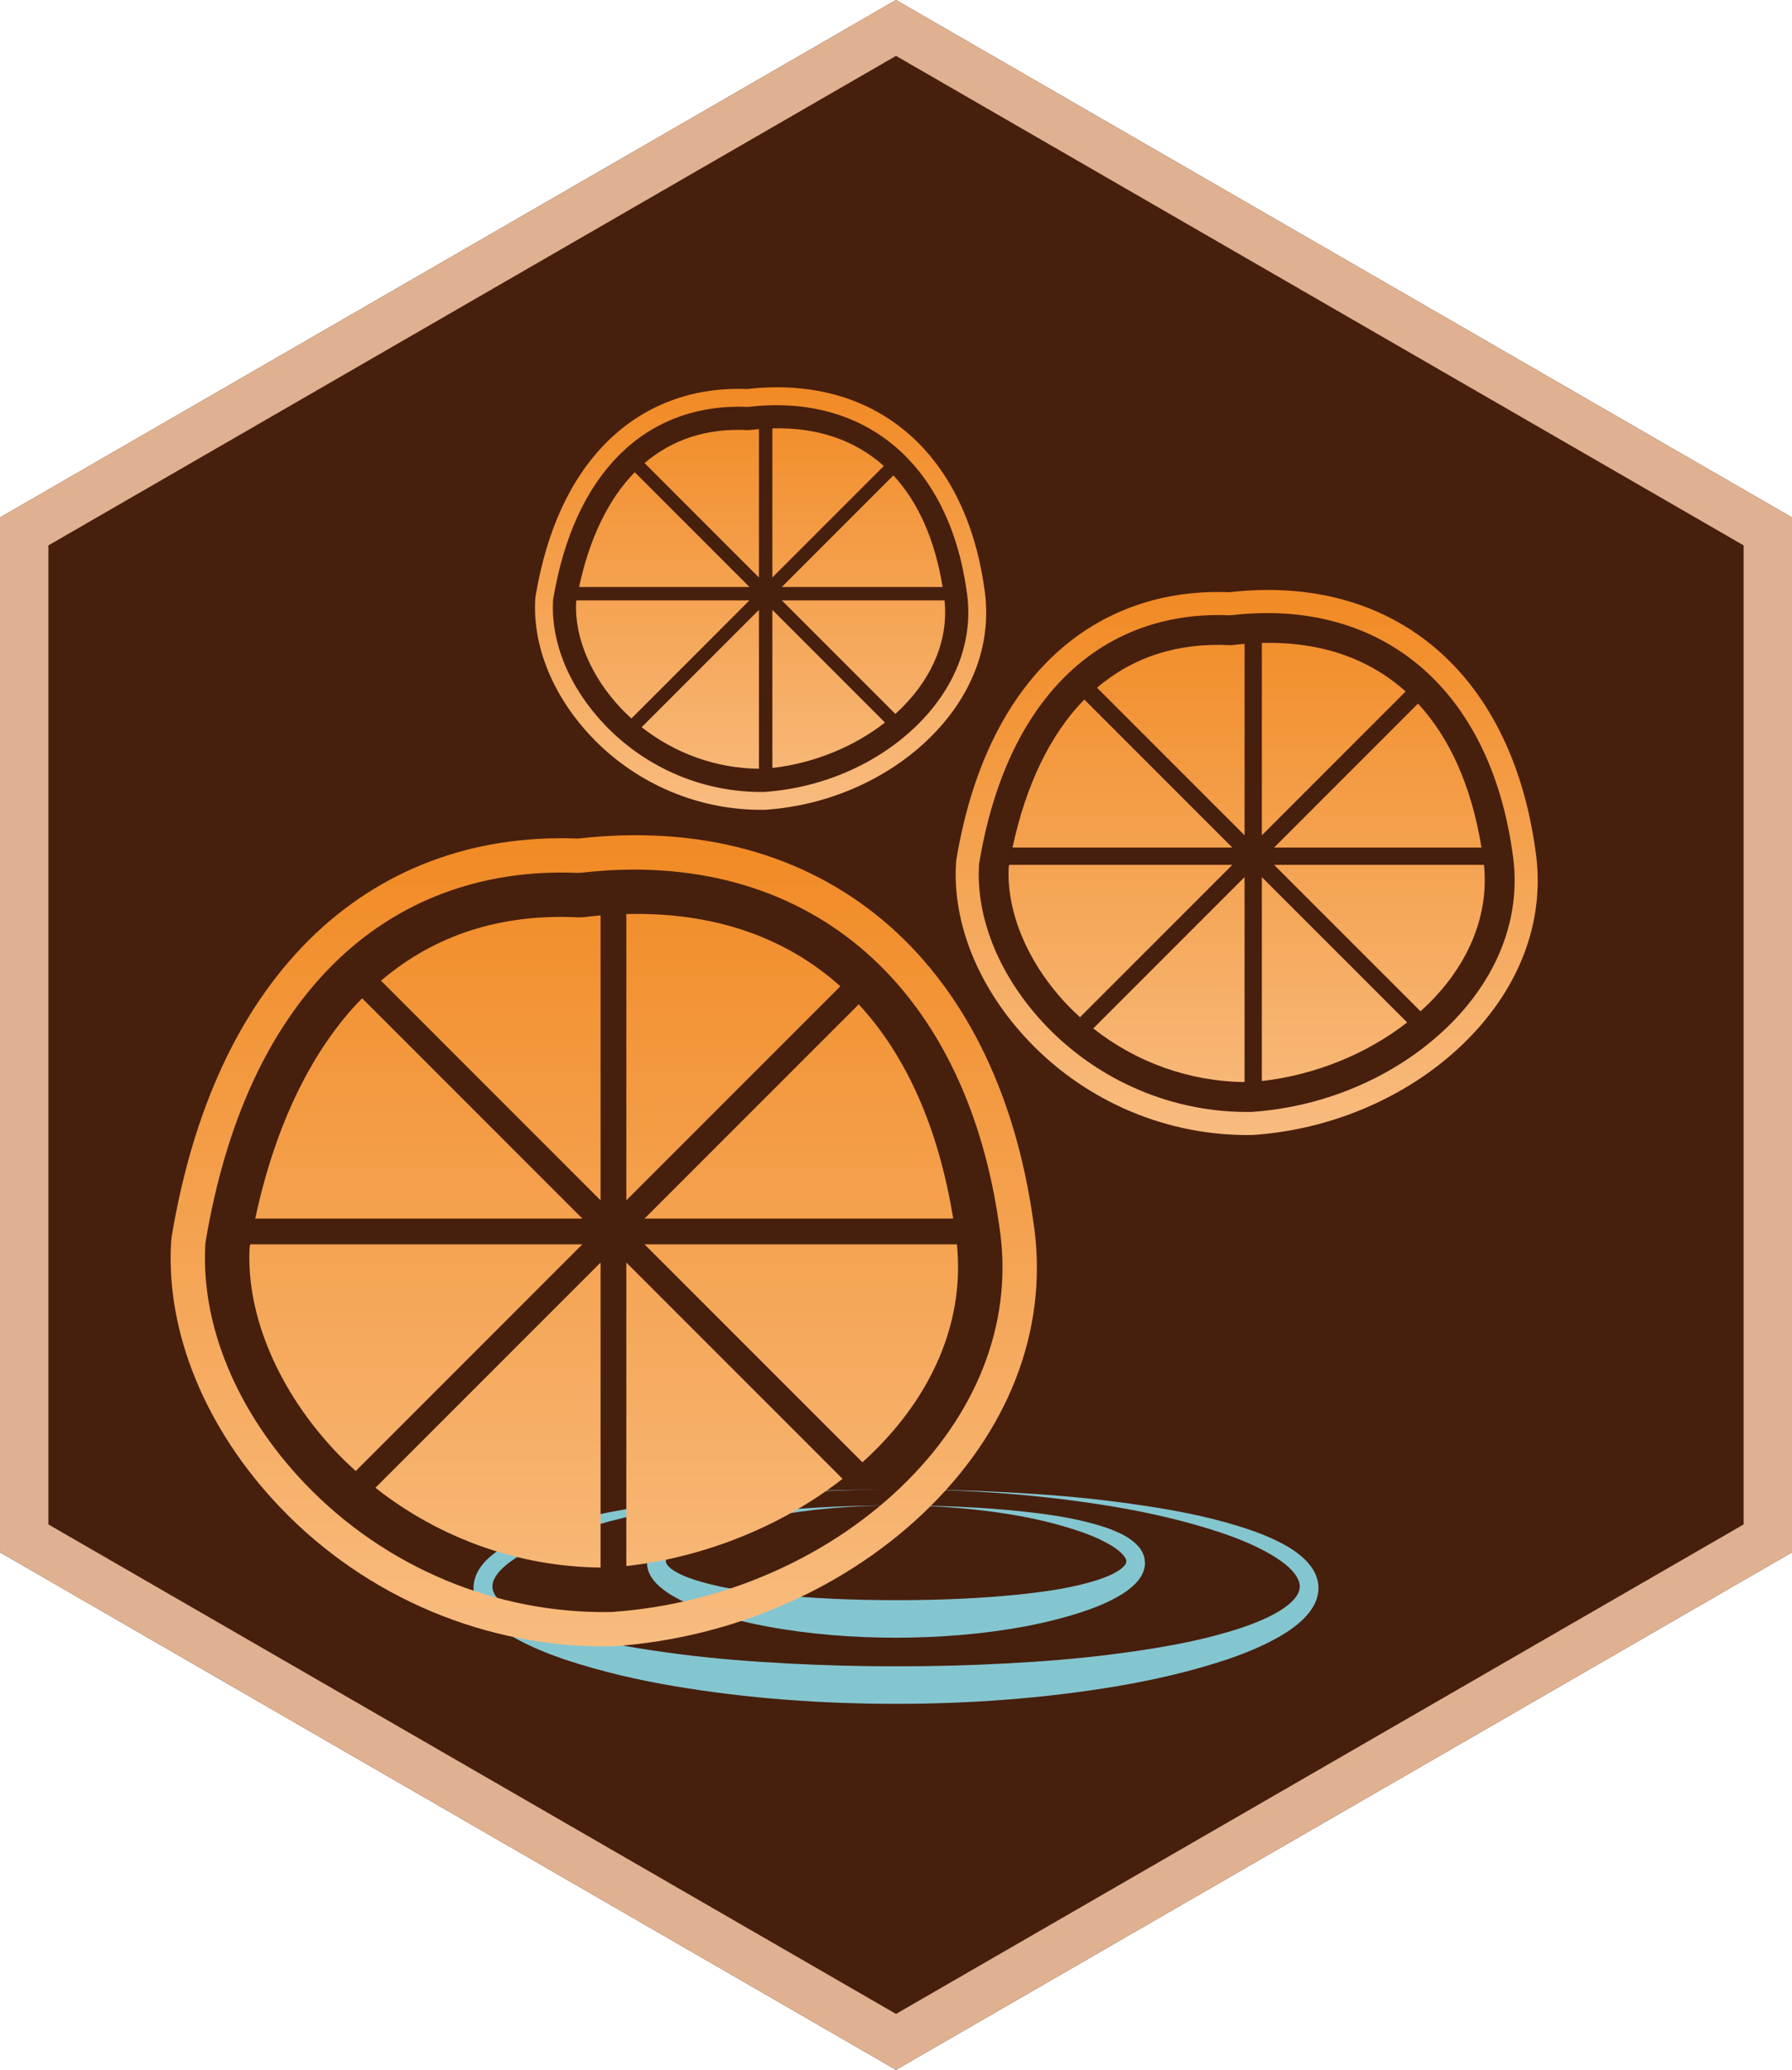<?xml version="1.0" encoding="utf-8"?>
<!-- Generator: Adobe Illustrator 15.1.0, SVG Export Plug-In . SVG Version: 6.00 Build 0)  -->
<!DOCTYPE svg PUBLIC "-//W3C//DTD SVG 1.1//EN" "http://www.w3.org/Graphics/SVG/1.1/DTD/svg11.dtd">
<svg version="1.1" id="レイヤー_1" xmlns="http://www.w3.org/2000/svg" xmlns:xlink="http://www.w3.org/1999/xlink" x="0px"
	 y="0px" width="185.195px" height="213.846px" viewBox="0 0 185.195 213.846" enable-background="new 0 0 185.195 213.846"
	 xml:space="preserve">
<g>
	<g>
		<polygon fill="#471F0D" points="0.001,53.461 92.598,0 185.195,53.461 185.195,160.385 92.598,213.846 0.001,160.385 		"/>
		<path fill="#DFB191" d="M92.598,5.773l87.598,50.574v101.15l-87.598,50.574L5.001,157.498V56.348L92.598,5.773 M92.598,0
			L0.001,53.461v106.924l92.597,53.461l92.598-53.461V53.461L92.598,0L92.598,0z"/>
	</g>
	<path fill="#84C6D0" d="M92.604,155.535c4.4,0.002,8.803,0.164,13.199,0.635c2.195,0.246,4.398,0.541,6.578,1.094
		c1.088,0.283,2.182,0.596,3.256,1.096c0.537,0.254,1.072,0.551,1.586,0.984c0.488,0.445,1.061,1.033,1.105,2.105v0.104v0.055
		l-0.01,0.104c-0.014,0.146-0.039,0.266-0.064,0.369c-0.055,0.217-0.135,0.42-0.229,0.602c-0.189,0.365-0.426,0.658-0.668,0.912
		c-0.488,0.502-1.01,0.867-1.535,1.188c-1.053,0.633-2.127,1.096-3.215,1.49c-2.178,0.77-4.379,1.322-6.598,1.746
		c-4.439,0.83-8.926,1.174-13.406,1.184c-4.48-0.008-8.967-0.346-13.406-1.176c-2.221-0.418-4.424-0.975-6.602-1.744
		c-1.088-0.391-2.162-0.857-3.217-1.49c-0.525-0.32-1.047-0.688-1.537-1.189c-0.242-0.254-0.479-0.549-0.668-0.914
		c-0.193-0.359-0.32-0.824-0.305-1.289c0.014-0.193,0.006-0.119,0.033-0.311c0.023-0.146,0.055-0.262,0.088-0.359
		c0.068-0.211,0.162-0.402,0.268-0.57c0.213-0.34,0.465-0.6,0.721-0.82c0.514-0.436,1.051-0.732,1.588-0.986
		c1.074-0.5,2.168-0.814,3.258-1.094c2.18-0.553,4.383-0.85,6.58-1.092C83.801,155.699,88.203,155.537,92.604,155.535z
		 M92.604,155.535c-4.398,0.01-8.807,0.348-13.121,1.16c-2.152,0.412-4.283,0.957-6.314,1.684c-1.01,0.369-1.996,0.809-2.865,1.344
		c-0.43,0.268-0.828,0.568-1.117,0.887c-0.299,0.32-0.41,0.637-0.367,0.789c0.027,0.148,0.182,0.389,0.502,0.645
		c0.314,0.252,0.727,0.484,1.17,0.684c0.889,0.404,1.895,0.691,2.906,0.949c2.035,0.51,4.164,0.793,6.295,1.027
		c4.27,0.453,8.594,0.615,12.912,0.619c4.318-0.004,8.643-0.158,12.914-0.609c2.131-0.23,4.262-0.518,6.297-1.027
		c1.014-0.254,2.018-0.545,2.908-0.949c0.885-0.389,1.672-0.973,1.676-1.391c-0.002,0.102,0,0.023,0,0.043v-0.008l0.002-0.016
		c0.004-0.012,0.004-0.023,0.002-0.035c0.004-0.025,0-0.051-0.004-0.078c-0.006-0.055-0.023-0.119-0.055-0.189
		c-0.061-0.141-0.172-0.303-0.316-0.461c-0.289-0.318-0.689-0.619-1.119-0.887c-0.869-0.535-1.855-0.977-2.867-1.342
		c-2.033-0.727-4.164-1.271-6.316-1.68C101.41,155.883,97.002,155.545,92.604,155.535z"/>
	<path fill="#84C6D0" d="M92.605,153.877c3.793-0.008,7.586,0.094,11.377,0.295c3.789,0.205,7.58,0.49,11.352,0.984
		c3.77,0.492,7.541,1.084,11.246,2.102c1.85,0.52,3.695,1.104,5.473,1.98c0.887,0.443,1.762,0.953,2.566,1.662
		c0.398,0.357,0.781,0.77,1.09,1.281c0.311,0.518,0.533,1.115,0.547,1.832c0.018,0.613-0.174,1.305-0.463,1.826
		c-0.287,0.541-0.656,0.984-1.041,1.375c-0.779,0.777-1.641,1.355-2.516,1.865c-1.756,1.006-3.584,1.742-5.432,2.371
		c-3.703,1.232-7.473,2.094-11.268,2.746c-7.596,1.275-15.266,1.838-22.938,1.836c-7.662,0.002-15.34-0.549-22.934-1.828
		c-3.795-0.645-7.566-1.514-11.27-2.744c-1.848-0.627-3.675-1.365-5.433-2.371c-0.875-0.512-1.736-1.092-2.518-1.869
		c-0.387-0.391-0.755-0.836-1.043-1.379c-0.289-0.545-0.48-1.164-0.463-1.883c0.016-0.617,0.24-1.289,0.551-1.783
		c0.311-0.516,0.694-0.926,1.094-1.283c0.805-0.711,1.681-1.221,2.568-1.664c1.779-0.875,3.624-1.461,5.474-1.977
		c3.705-1.018,7.479-1.609,11.248-2.1c3.771-0.492,7.563-0.779,11.352-0.98C85.018,153.971,88.811,153.869,92.605,153.877z
		 M92.605,153.877c-7.586,0-15.182,0.555-22.65,1.814c-3.729,0.639-7.426,1.492-10.984,2.682c-1.77,0.604-3.509,1.316-5.081,2.227
		c-0.779,0.457-1.52,0.973-2.099,1.564c-0.585,0.6-0.944,1.238-0.899,1.846c0.024,0.506,0.426,1.139,1.033,1.652
		c0.604,0.525,1.357,0.973,2.149,1.361c1.594,0.779,3.35,1.34,5.123,1.832c3.559,0.975,7.26,1.555,10.963,2.039
		c3.707,0.484,7.447,0.762,11.191,0.967c3.746,0.197,7.494,0.299,11.254,0.293c3.748,0.008,7.504-0.09,11.248-0.289
		c3.744-0.195,7.484-0.48,11.193-0.963c3.703-0.477,7.404-1.063,10.965-2.035c1.773-0.49,3.529-1.053,5.125-1.832
		c0.791-0.391,1.547-0.838,2.152-1.363c0.607-0.537,1.012-1.1,1.037-1.711c0.045-0.512-0.316-1.225-0.902-1.803
		c-0.578-0.592-1.32-1.107-2.1-1.564c-1.572-0.91-3.313-1.625-5.084-2.227c-3.559-1.188-7.258-2.043-10.986-2.678
		C107.785,154.43,100.189,153.877,92.605,153.877z"/>
	<linearGradient id="SVGID_1_" gradientUnits="userSpaceOnUse" x1="62.396" y1="170.1" x2="62.396" y2="86.289">
		<stop  offset="0" style="stop-color:#F8BC7F"/>
		<stop  offset="1" style="stop-color:#F18A24"/>
	</linearGradient>
	<path fill="url(#SVGID_1_)" d="M96.244,155.533c-8.385,8.385-20.332,13.688-32.779,14.547l-0.24,0.014
		c-12.855,0.215-25.316-5.006-34.234-14.32c-7.75-8.098-11.872-18.119-11.306-27.492l0.065-0.576
		c2.199-13.088,6.947-23.357,14.113-30.523c7.328-7.328,16.953-10.975,27.836-10.547l0.07-0.004
		c25.129-2.846,43.135,12.242,46.994,39.395C108.447,136.574,104.715,147.064,96.244,155.533z M21.232,128.393l-0.006,0.102
		c-0.507,8.391,3.258,17.439,10.327,24.824c8.237,8.604,19.741,13.426,31.563,13.229l0.148-0.008
		c11.561-0.799,22.684-5.727,30.471-13.514c7.645-7.645,11.023-17.045,9.52-26.471c-3.568-25.098-20.102-39.031-43.152-36.391
		l-0.479,0.018c-9.896-0.404-18.628,2.885-25.253,9.508c-6.634,6.635-11.049,16.258-13.123,28.604L21.232,128.393z M86.846,101.898
		l-22.119,22.119V94.436C73.668,94.205,81.145,96.779,86.846,101.898z M60.184,125.896H26.379
		c2.059-9.643,5.843-17.463,11.043-22.762L60.184,125.896z M59.799,94.779l0.457-0.016c0.609-0.074,1.213-0.135,1.811-0.186v29.438
		l-22.693-22.693C44.942,96.578,51.799,94.373,59.799,94.779z M25.795,128.91c0.021-0.119,0.045-0.234,0.064-0.352h34.326
		l-23.423,23.424c-0.649-0.592-1.286-1.197-1.896-1.834C28.807,143.82,25.424,135.891,25.795,128.91z M38.799,153.709l23.268-23.268
		v31.512C53.624,161.873,45.419,158.938,38.799,153.709z M64.727,130.439l22.348,22.348c-6.207,4.848-14.197,8.096-22.348,9.012
		V130.439z M90.494,149.783c-0.441,0.441-0.898,0.873-1.365,1.295l-22.521-22.52h32.283
		C99.664,136.07,96.719,143.559,90.494,149.783z M98.51,125.898l-31.9-0.002l22.135-22.133
		C93.645,109.049,96.98,116.498,98.51,125.898z"/>
	<linearGradient id="SVGID_2_" gradientUnits="userSpaceOnUse" x1="78.606" y1="83.668" x2="78.606" y2="40.012">
		<stop  offset="0" style="stop-color:#F8BC7F"/>
		<stop  offset="1" style="stop-color:#F18A24"/>
	</linearGradient>
	<path fill="url(#SVGID_2_)" d="M96.236,76.08c-4.367,4.367-10.59,7.129-17.074,7.576l-0.125,0.008
		c-6.697,0.111-13.188-2.607-17.832-7.459c-4.037-4.219-6.183-9.438-5.888-14.32l0.033-0.301c1.146-6.816,3.618-12.166,7.351-15.898
		c3.818-3.816,8.83-5.717,14.5-5.494l0.035-0.001c13.09-1.483,22.469,6.376,24.479,20.519
		C102.592,66.205,100.648,71.668,96.236,76.08z M57.164,61.942l-0.004,0.052c-0.264,4.372,1.697,9.086,5.381,12.932
		c4.289,4.482,10.281,6.994,16.439,6.891l0.078-0.004c6.021-0.418,11.814-2.982,15.871-7.039c3.98-3.982,5.742-8.878,4.959-13.788
		c-1.859-13.073-10.471-20.33-22.477-18.954l-0.25,0.008c-5.154-0.21-9.703,1.503-13.154,4.953
		c-3.455,3.455-5.754,8.468-6.836,14.898L57.164,61.942z M91.34,48.143L79.82,59.664V44.256
		C84.477,44.135,88.371,45.477,91.34,48.143z M77.453,60.643H59.846c1.072-5.023,3.043-9.096,5.752-11.855L77.453,60.643z
		 M77.252,44.435l0.238-0.009c0.318-0.039,0.631-0.069,0.943-0.096v15.333l-11.82-11.821C69.514,45.371,73.086,44.223,77.252,44.435
		z M59.541,62.213c0.01-0.063,0.023-0.123,0.033-0.184h17.879L65.254,74.23c-0.338-0.309-0.67-0.623-0.988-0.955
		C61.109,69.979,59.348,65.848,59.541,62.213z M66.314,75.129L78.434,63.01v16.414C74.035,79.381,69.762,77.854,66.314,75.129z
		 M79.82,63.01l11.639,11.639c-3.232,2.525-7.395,4.217-11.639,4.693V63.01z M93.24,73.084c-0.23,0.23-0.467,0.455-0.711,0.674
		l-11.73-11.729h16.814C98.018,65.941,96.482,69.842,93.24,73.084z M97.416,60.643H80.801l11.527-11.529
		C94.883,51.867,96.619,55.748,97.416,60.643z"/>
	<linearGradient id="SVGID_3_" gradientUnits="userSpaceOnUse" x1="128.84" y1="117.266" x2="128.84" y2="60.952">
		<stop  offset="0" style="stop-color:#F8BC7F"/>
		<stop  offset="1" style="stop-color:#F18A24"/>
	</linearGradient>
	<path fill="url(#SVGID_3_)" d="M151.584,107.479c-5.635,5.635-13.662,9.197-22.025,9.775l-0.162,0.008
		c-8.639,0.145-17.01-3.363-23.002-9.623c-5.209-5.439-7.979-12.174-7.598-18.471l0.043-0.387c1.479-8.795,4.67-15.695,9.484-20.51
		c4.924-4.925,11.391-7.375,18.703-7.088l0.047-0.002c16.885-1.912,28.984,8.226,31.578,26.471
		C159.783,94.74,157.273,101.789,151.584,107.479z M101.182,89.242l-0.004,0.068c-0.342,5.639,2.188,11.719,6.938,16.68
		c5.535,5.781,13.266,9.021,21.209,8.889l0.1-0.006c7.768-0.537,15.242-3.848,20.475-9.08c5.135-5.135,7.408-11.451,6.396-17.785
		c-2.398-16.865-13.508-26.227-28.994-24.452l-0.322,0.012c-6.65-0.271-12.518,1.938-16.969,6.39
		c-4.457,4.457-7.424,10.924-8.818,19.219L101.182,89.242z M145.268,71.441l-14.861,14.861V66.426
		C136.414,66.271,141.438,68,145.268,71.441z M127.354,87.566h-22.715c1.383-6.48,3.926-11.734,7.42-15.295L127.354,87.566z
		 M127.094,66.657l0.309-0.011c0.41-0.051,0.814-0.091,1.217-0.125v19.779l-15.25-15.248
		C117.113,67.866,121.719,66.384,127.094,66.657z M104.246,89.59c0.014-0.08,0.031-0.156,0.045-0.236h23.064l-15.74,15.738
		c-0.436-0.396-0.863-0.803-1.273-1.23C106.271,99.607,103.998,94.281,104.246,89.59z M112.984,106.254l15.635-15.635v21.172
		C122.945,111.738,117.432,109.766,112.984,106.254z M130.406,90.617l15.016,15.016c-4.17,3.258-9.539,5.439-15.016,6.055V90.617z
		 M147.721,103.615c-0.297,0.297-0.605,0.586-0.918,0.869L131.67,89.354h21.691C153.881,94.4,151.902,99.434,147.721,103.615z
		 M153.105,87.566h-21.434l14.871-14.873C149.836,76.244,152.078,81.25,153.105,87.566z"/>
</g>
</svg>

